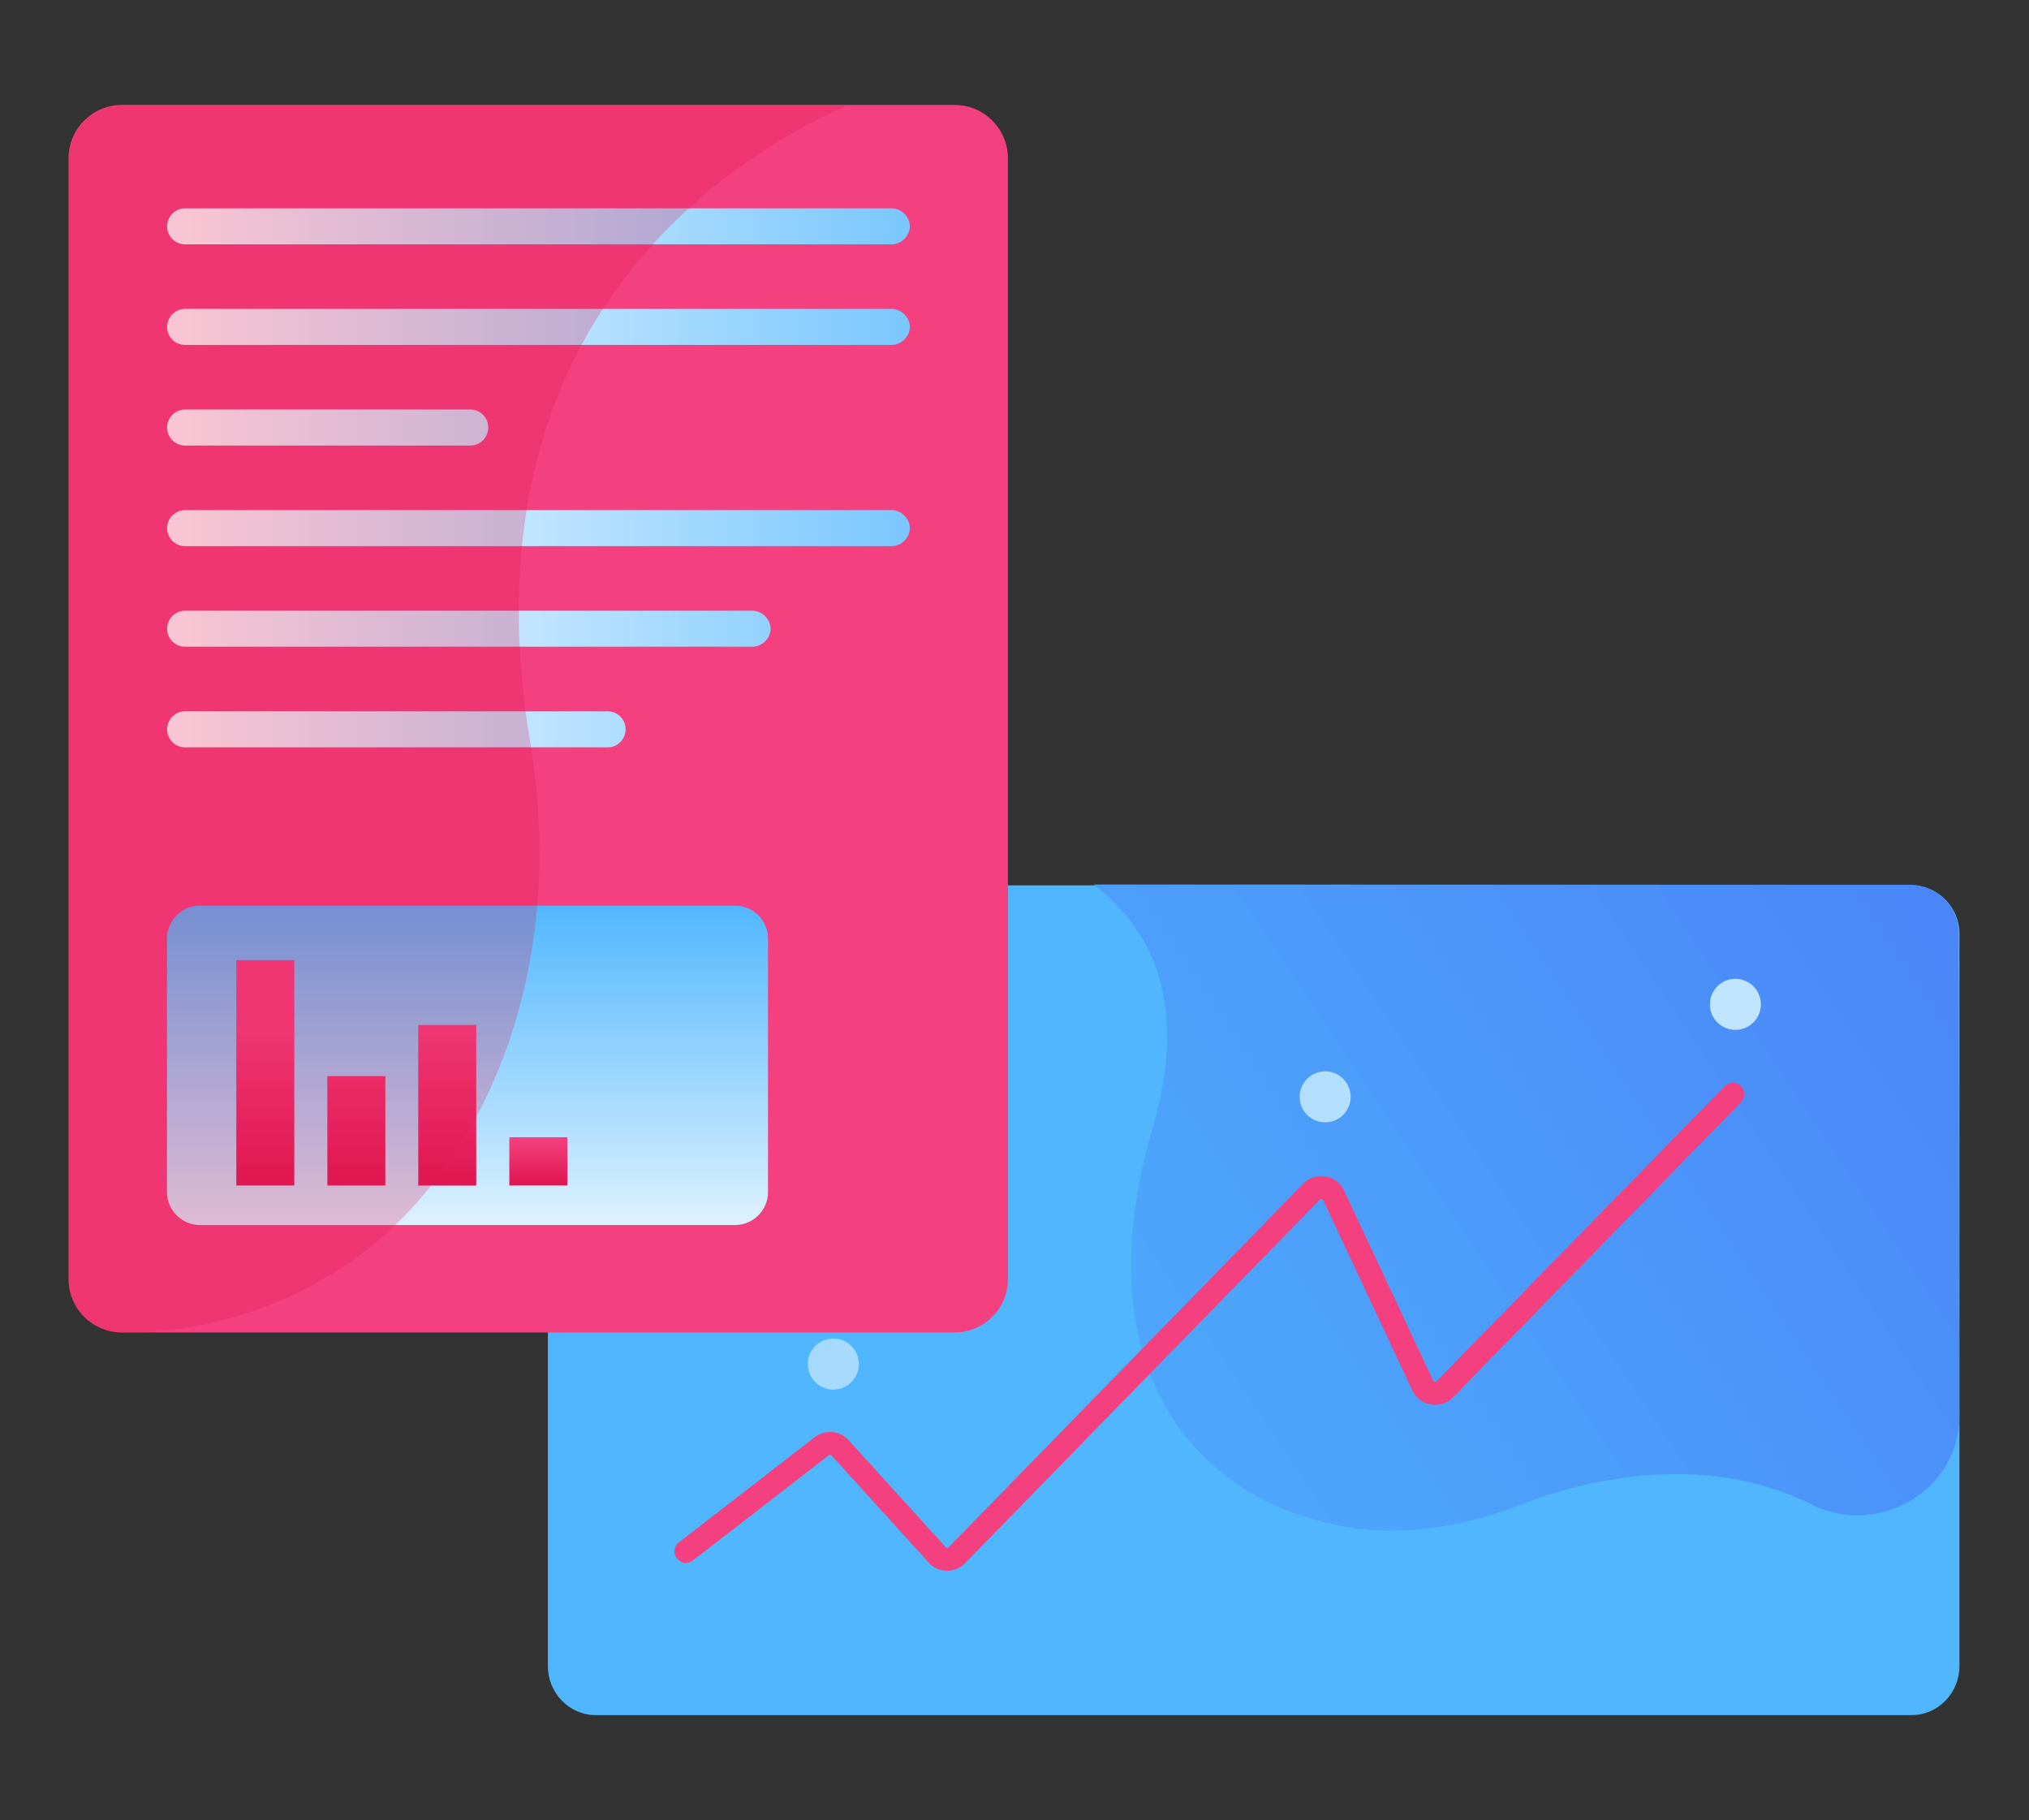 <?xml version="1.0" encoding="UTF-8" standalone="no"?> <svg xmlns="http://www.w3.org/2000/svg" xmlns:xlink="http://www.w3.org/1999/xlink" xmlns:serif="http://www.serif.com/" width="100%" height="100%" viewBox="0 0 320 287" version="1.1" xml:space="preserve" style="fill-rule:evenodd;clip-rule:evenodd;stroke-linejoin:round;stroke-miterlimit:2;"><rect x="0" y="0" width="320" height="287" fill="#333333" stroke="none"/> <g id="Layer-1" serif:id="Layer 1" transform="matrix(0.488,0,0,0.488,46.75,17.162)"> <g transform="matrix(0,-360.348,-360.348,0,309.36,1070.34)"> <path d="M2.274,0.59C2.274,0.614 2.254,0.633 2.231,0.633L1.574,0.633C1.55,0.633 1.53,0.614 1.53,0.59L1.53,-0.59C1.53,-0.614 1.55,-0.633 1.574,-0.633L2.231,-0.633C2.254,-0.633 2.274,-0.614 2.274,-0.59L2.274,0.59Z" style="fill:url(#_Linear1);fill-rule:nonzero;"></path> </g> <g transform="matrix(819.828,-528.17,-528.17,-819.828,298.91,415.475)"> <path d="M0.056,0.165C0.064,0.143 0.062,0.115 0.028,0.086C-0.034,0.032 -0.027,-0.026 0.013,-0.061C0.027,-0.073 0.044,-0.08 0.062,-0.084C0.083,-0.088 0.124,-0.101 0.145,-0.137C0.158,-0.158 0.189,-0.159 0.202,-0.138L0.288,-0.004C0.293,0.003 0.291,0.013 0.284,0.018L0.056,0.165Z" style="fill:url(#_Linear2);fill-rule:nonzero;"></path> </g> <g transform="matrix(3.703,0,0,3.703,466.506,471.189)"> <path d="M0,-42.04C0.462,-41.672 0.505,-40.984 0.092,-40.561L-25.046,-14.811C-25.546,-14.302 -26.267,-14.071 -26.977,-14.191C-27.676,-14.311 -28.276,-14.762 -28.586,-15.411L-36.366,-32.021C-36.396,-32.082 -36.437,-32.111 -36.496,-32.122C-36.546,-32.132 -36.606,-32.132 -36.656,-32.071L-67.626,-0.342C-68.036,0.078 -68.597,0.318 -69.187,0.318L-69.227,0.318C-69.826,0.309 -70.396,0.049 -70.796,-0.392L-79.276,-9.741C-79.336,-9.811 -79.446,-9.821 -79.517,-9.762L-91.376,-0.582C-91.816,-0.241 -92.437,-0.321 -92.776,-0.762C-93.116,-1.191 -93.036,-1.821 -92.597,-2.161L-80.746,-11.342C-79.847,-12.031 -78.557,-11.922 -77.796,-11.082L-69.316,-1.741C-69.276,-1.691 -69.227,-1.691 -69.187,-1.682C-69.146,-1.682 -69.097,-1.691 -69.057,-1.731L-38.097,-33.472C-37.597,-33.981 -36.866,-34.212 -36.166,-34.092C-35.466,-33.972 -34.856,-33.521 -34.557,-32.872L-26.767,-16.262C-26.746,-16.201 -26.696,-16.172 -26.637,-16.161C-26.597,-16.151 -26.536,-16.151 -26.477,-16.212L-1.337,-41.956C-0.979,-42.322 -0.401,-42.358 0,-42.04" style="fill:rgb(244,64,126);fill-rule:nonzero;"></path> </g> <g transform="matrix(-1.08391e-11,1373.74,1373.74,1.08391e-11,332.47,-276.963)"> <ellipse cx="0.434" cy="-0" rx="0.006" ry="0.006" style="fill:url(#_Linear3);"></ellipse> </g> <g transform="matrix(9.26057e-12,1373.74,1373.74,-9.26057e-12,465.05,-201.067)"> <circle cx="0.357" cy="-0" r="0.006" style="fill:url(#_Linear4);"></circle> </g> <g transform="matrix(-4.94599e-12,1373.74,1373.74,4.94599e-12,173.515,-295.023)"> <ellipse cx="0.51" cy="-0" rx="0.006" ry="0.006" style="fill:url(#_Linear5);"></ellipse> </g> </g> <g transform="matrix(0.881,0,0,0.881,-303.705,-196.013)"> <g transform="matrix(2.05,0,0,2.05,525.162,451.419)"> <path d="M0,-97.85L0,-0C0,2.57 -2.08,4.66 -4.66,4.66L-77.36,4.66C-79.94,4.66 -82.03,2.57 -82.03,-0L-82.03,-97.85C-82.03,-100.42 -79.94,-102.51 -77.36,-102.51L-4.66,-102.51C-2.08,-102.51 0,-100.42 0,-97.85" style="fill:rgb(244,64,126);fill-rule:nonzero;"></path> </g> <g transform="matrix(-169.593,0,0,169.593,547.966,262.998)"> <path d="M1.003,-0.019C1.014,-0.019 1.022,-0.01 1.022,-0C1.022,0.01 1.014,0.019 1.003,0.019L0.257,0.019C0.247,0.019 0.238,0.01 0.238,-0C0.238,-0.01 0.247,-0.019 0.257,-0.019L1.003,-0.019Z" style="fill:url(#_Linear6);fill-rule:nonzero;"></path> </g> <g transform="matrix(-169.593,0,0,169.593,547.966,281.003)"> <path d="M1.003,-0.019C1.014,-0.019 1.022,-0.01 1.022,-0C1.022,0.01 1.014,0.019 1.003,0.019L0.257,0.019C0.247,0.019 0.238,0.01 0.238,-0C0.238,-0.01 0.247,-0.019 0.257,-0.019L1.003,-0.019Z" style="fill:url(#_Linear7);fill-rule:nonzero;"></path> </g> <g transform="matrix(-169.593,0,0,169.593,547.966,299.008)"> <path d="M1.003,-0.019C1.014,-0.019 1.022,-0.01 1.022,-0C1.022,0.01 1.014,0.019 1.003,0.019L0.702,0.019C0.691,0.019 0.683,0.01 0.683,-0C0.683,-0.01 0.691,-0.019 0.702,-0.019L1.003,-0.019Z" style="fill:url(#_Linear8);fill-rule:nonzero;"></path> </g> <g transform="matrix(-169.593,0,0,169.593,547.966,317.014)"> <path d="M1.003,-0.019C1.014,-0.019 1.022,-0.01 1.022,-0C1.022,0.01 1.014,0.019 1.003,0.019L0.257,0.019C0.247,0.019 0.238,0.01 0.238,-0C0.238,-0.01 0.247,-0.019 0.257,-0.019L1.003,-0.019Z" style="fill:url(#_Linear9);fill-rule:nonzero;"></path> </g> <g transform="matrix(-169.593,0,0,169.593,547.966,335.019)"> <path d="M1.003,-0.019C1.014,-0.019 1.022,-0.01 1.022,-0C1.022,0.01 1.014,0.019 1.003,0.019L0.404,0.019C0.394,0.019 0.385,0.01 0.385,-0C0.385,-0.01 0.394,-0.019 0.404,-0.019L1.003,-0.019Z" style="fill:url(#_Linear10);fill-rule:nonzero;"></path> </g> <g transform="matrix(-169.593,0,0,169.593,547.966,353.024)"> <path d="M1.003,-0.019C1.014,-0.019 1.022,-0.01 1.022,-0C1.022,0.01 1.014,0.019 1.003,0.019L0.557,0.019C0.546,0.019 0.538,0.01 0.538,-0C0.538,-0.01 0.546,-0.019 0.557,-0.019L1.003,-0.019Z" style="fill:url(#_Linear11);fill-rule:nonzero;"></path> </g> <g transform="matrix(0,71.628,71.628,0,428.417,383.579)"> <path d="M0.014,-0.669C0.014,-0.714 0.051,-0.751 0.096,-0.751L0.73,-0.751C0.775,-0.751 0.812,-0.714 0.812,-0.669L0.812,0.669C0.812,0.714 0.775,0.751 0.73,0.751L0.096,0.751C0.051,0.751 0.014,0.714 0.014,0.669L0.014,-0.669Z" style="fill:url(#_Linear12);fill-rule:nonzero;"></path> </g> <g transform="matrix(26.889,0,0,-26.889,372.782,414.498)"> <rect x="0.53" y="-0.75" width="0.386" height="1.5" style="fill:url(#_Linear13);"></rect> </g> <g transform="matrix(26.889,0,0,-26.889,399.458,424.883)"> <rect x="0.144" y="-0.364" width="0.386" height="0.728" style="fill:url(#_Linear14);"></rect> </g> <g transform="matrix(26.889,0,0,-26.889,411.159,420.293)"> <rect x="0.314" y="-0.535" width="0.386" height="1.069" style="fill:url(#_Linear15);"></rect> </g> <g transform="matrix(8.08,0,0,-8.08,436.996,430.346)"> <rect x="-0.135" y="-0.535" width="1.285" height="1.069" style="fill:url(#_Linear16);"></rect> </g> <g transform="matrix(2.05,0,0,2.05,56.656,150.955)"> <g opacity="0.25"> <g transform="matrix(0,-120.365,-120.365,0,180.465,39.669)"> <path d="M-0.5,-0.053C-0.634,-0.075 -0.753,-0.04 -0.831,0.028C-0.893,0.082 -0.927,0.161 -0.927,0.243C-0.927,0.264 -0.91,0.282 -0.888,0.282L-0.076,0.282C-0.054,0.282 -0.037,0.264 -0.037,0.243L-0.037,-0.282C-0.08,-0.187 -0.203,-0.003 -0.5,-0.053Z" style="fill:url(#_Linear17);fill-rule:nonzero;"></path> </g> </g> </g> </g> <defs> <linearGradient id="_Linear1" x1="0" y1="0" x2="1" y2="0" gradientUnits="userSpaceOnUse" gradientTransform="matrix(1,0,0,-1,0,-1.10785e-05)"><stop offset="0" style="stop-color:white;stop-opacity:1"></stop><stop offset="1" style="stop-color:rgb(80,182,254);stop-opacity:1"></stop></linearGradient> <linearGradient id="_Linear2" x1="0" y1="0" x2="1" y2="0" gradientUnits="userSpaceOnUse" gradientTransform="matrix(1,-5.55112e-17,-5.55112e-17,-1,0,0.006)"><stop offset="0" style="stop-color:rgb(77,166,251);stop-opacity:1"></stop><stop offset="1" style="stop-color:rgb(67,57,240);stop-opacity:1"></stop></linearGradient> <linearGradient id="_Linear3" x1="0" y1="0" x2="1" y2="0" gradientUnits="userSpaceOnUse" gradientTransform="matrix(-0.438,-0.899,-0.899,0.438,0.624,0.39)"><stop offset="0" style="stop-color:white;stop-opacity:1"></stop><stop offset="1" style="stop-color:rgb(80,182,254);stop-opacity:1"></stop></linearGradient> <linearGradient id="_Linear4" x1="0" y1="0" x2="1" y2="0" gradientUnits="userSpaceOnUse" gradientTransform="matrix(-0.438,-0.899,-0.899,0.438,0.513,0.32)"><stop offset="0" style="stop-color:white;stop-opacity:1"></stop><stop offset="1" style="stop-color:rgb(80,182,254);stop-opacity:1"></stop></linearGradient> <linearGradient id="_Linear5" x1="0" y1="0" x2="1" y2="0" gradientUnits="userSpaceOnUse" gradientTransform="matrix(-0.438,-0.899,-0.899,0.438,0.734,0.458)"><stop offset="0" style="stop-color:white;stop-opacity:1"></stop><stop offset="1" style="stop-color:rgb(80,182,254);stop-opacity:1"></stop></linearGradient> <linearGradient id="_Linear6" x1="0" y1="0" x2="1" y2="0" gradientUnits="userSpaceOnUse" gradientTransform="matrix(1,0,0,-1,0,-1.66291e-06)"><stop offset="0" style="stop-color:rgb(80,182,254);stop-opacity:1"></stop><stop offset="1" style="stop-color:white;stop-opacity:1"></stop></linearGradient> <linearGradient id="_Linear7" x1="0" y1="0" x2="1" y2="0" gradientUnits="userSpaceOnUse" gradientTransform="matrix(1,0,0,-1,0,-2.31309e-06)"><stop offset="0" style="stop-color:rgb(80,182,254);stop-opacity:1"></stop><stop offset="1" style="stop-color:white;stop-opacity:1"></stop></linearGradient> <linearGradient id="_Linear8" x1="0" y1="0" x2="1" y2="0" gradientUnits="userSpaceOnUse" gradientTransform="matrix(1,0,0,-1,0,-2.96327e-06)"><stop offset="0" style="stop-color:rgb(80,182,254);stop-opacity:1"></stop><stop offset="1" style="stop-color:white;stop-opacity:1"></stop></linearGradient> <linearGradient id="_Linear9" x1="0" y1="0" x2="1" y2="0" gradientUnits="userSpaceOnUse" gradientTransform="matrix(1,0,0,-1,0,-2.13665e-06)"><stop offset="0" style="stop-color:rgb(80,182,254);stop-opacity:1"></stop><stop offset="1" style="stop-color:white;stop-opacity:1"></stop></linearGradient> <linearGradient id="_Linear10" x1="0" y1="0" x2="1" y2="0" gradientUnits="userSpaceOnUse" gradientTransform="matrix(1,0,0,-1,0,-2.78441e-06)"><stop offset="0" style="stop-color:rgb(80,182,254);stop-opacity:1"></stop><stop offset="1" style="stop-color:white;stop-opacity:1"></stop></linearGradient> <linearGradient id="_Linear11" x1="0" y1="0" x2="1" y2="0" gradientUnits="userSpaceOnUse" gradientTransform="matrix(1,0,0,-1,0,-3.43459e-06)"><stop offset="0" style="stop-color:rgb(80,182,254);stop-opacity:1"></stop><stop offset="1" style="stop-color:white;stop-opacity:1"></stop></linearGradient> <linearGradient id="_Linear12" x1="0" y1="0" x2="1" y2="0" gradientUnits="userSpaceOnUse" gradientTransform="matrix(1,0,0,-1,0,-1.25328e-06)"><stop offset="0" style="stop-color:rgb(80,182,254);stop-opacity:1"></stop><stop offset="1" style="stop-color:white;stop-opacity:1"></stop></linearGradient> <linearGradient id="_Linear13" x1="0" y1="0" x2="1" y2="0" gradientUnits="userSpaceOnUse" gradientTransform="matrix(0,1,1,0,0.723,-0.723)"><stop offset="0" style="stop-color:rgb(224,23,81);stop-opacity:1"></stop><stop offset="1" style="stop-color:rgb(244,64,126);stop-opacity:1"></stop></linearGradient> <linearGradient id="_Linear14" x1="0" y1="0" x2="1" y2="0" gradientUnits="userSpaceOnUse" gradientTransform="matrix(0,1,1,0,0.337,-0.337)"><stop offset="0" style="stop-color:rgb(224,23,81);stop-opacity:1"></stop><stop offset="1" style="stop-color:rgb(244,64,126);stop-opacity:1"></stop></linearGradient> <linearGradient id="_Linear15" x1="0" y1="0" x2="1" y2="0" gradientUnits="userSpaceOnUse" gradientTransform="matrix(0,1,1,0,0.508,-0.508)"><stop offset="0" style="stop-color:rgb(224,23,81);stop-opacity:1"></stop><stop offset="1" style="stop-color:rgb(244,64,126);stop-opacity:1"></stop></linearGradient> <linearGradient id="_Linear16" x1="0" y1="0" x2="1" y2="0" gradientUnits="userSpaceOnUse" gradientTransform="matrix(0,1,1,0,0.508,-0.508)"><stop offset="0" style="stop-color:rgb(224,23,81);stop-opacity:1"></stop><stop offset="1" style="stop-color:rgb(244,64,126);stop-opacity:1"></stop></linearGradient> <linearGradient id="_Linear17" x1="0" y1="0" x2="1" y2="0" gradientUnits="userSpaceOnUse" gradientTransform="matrix(1,0,0,-1,0,6.14798e-08)"><stop offset="0" style="stop-color:rgb(224,23,81);stop-opacity:1"></stop><stop offset="1" style="stop-color:rgb(244,64,126);stop-opacity:1"></stop></linearGradient> </defs> </svg> 